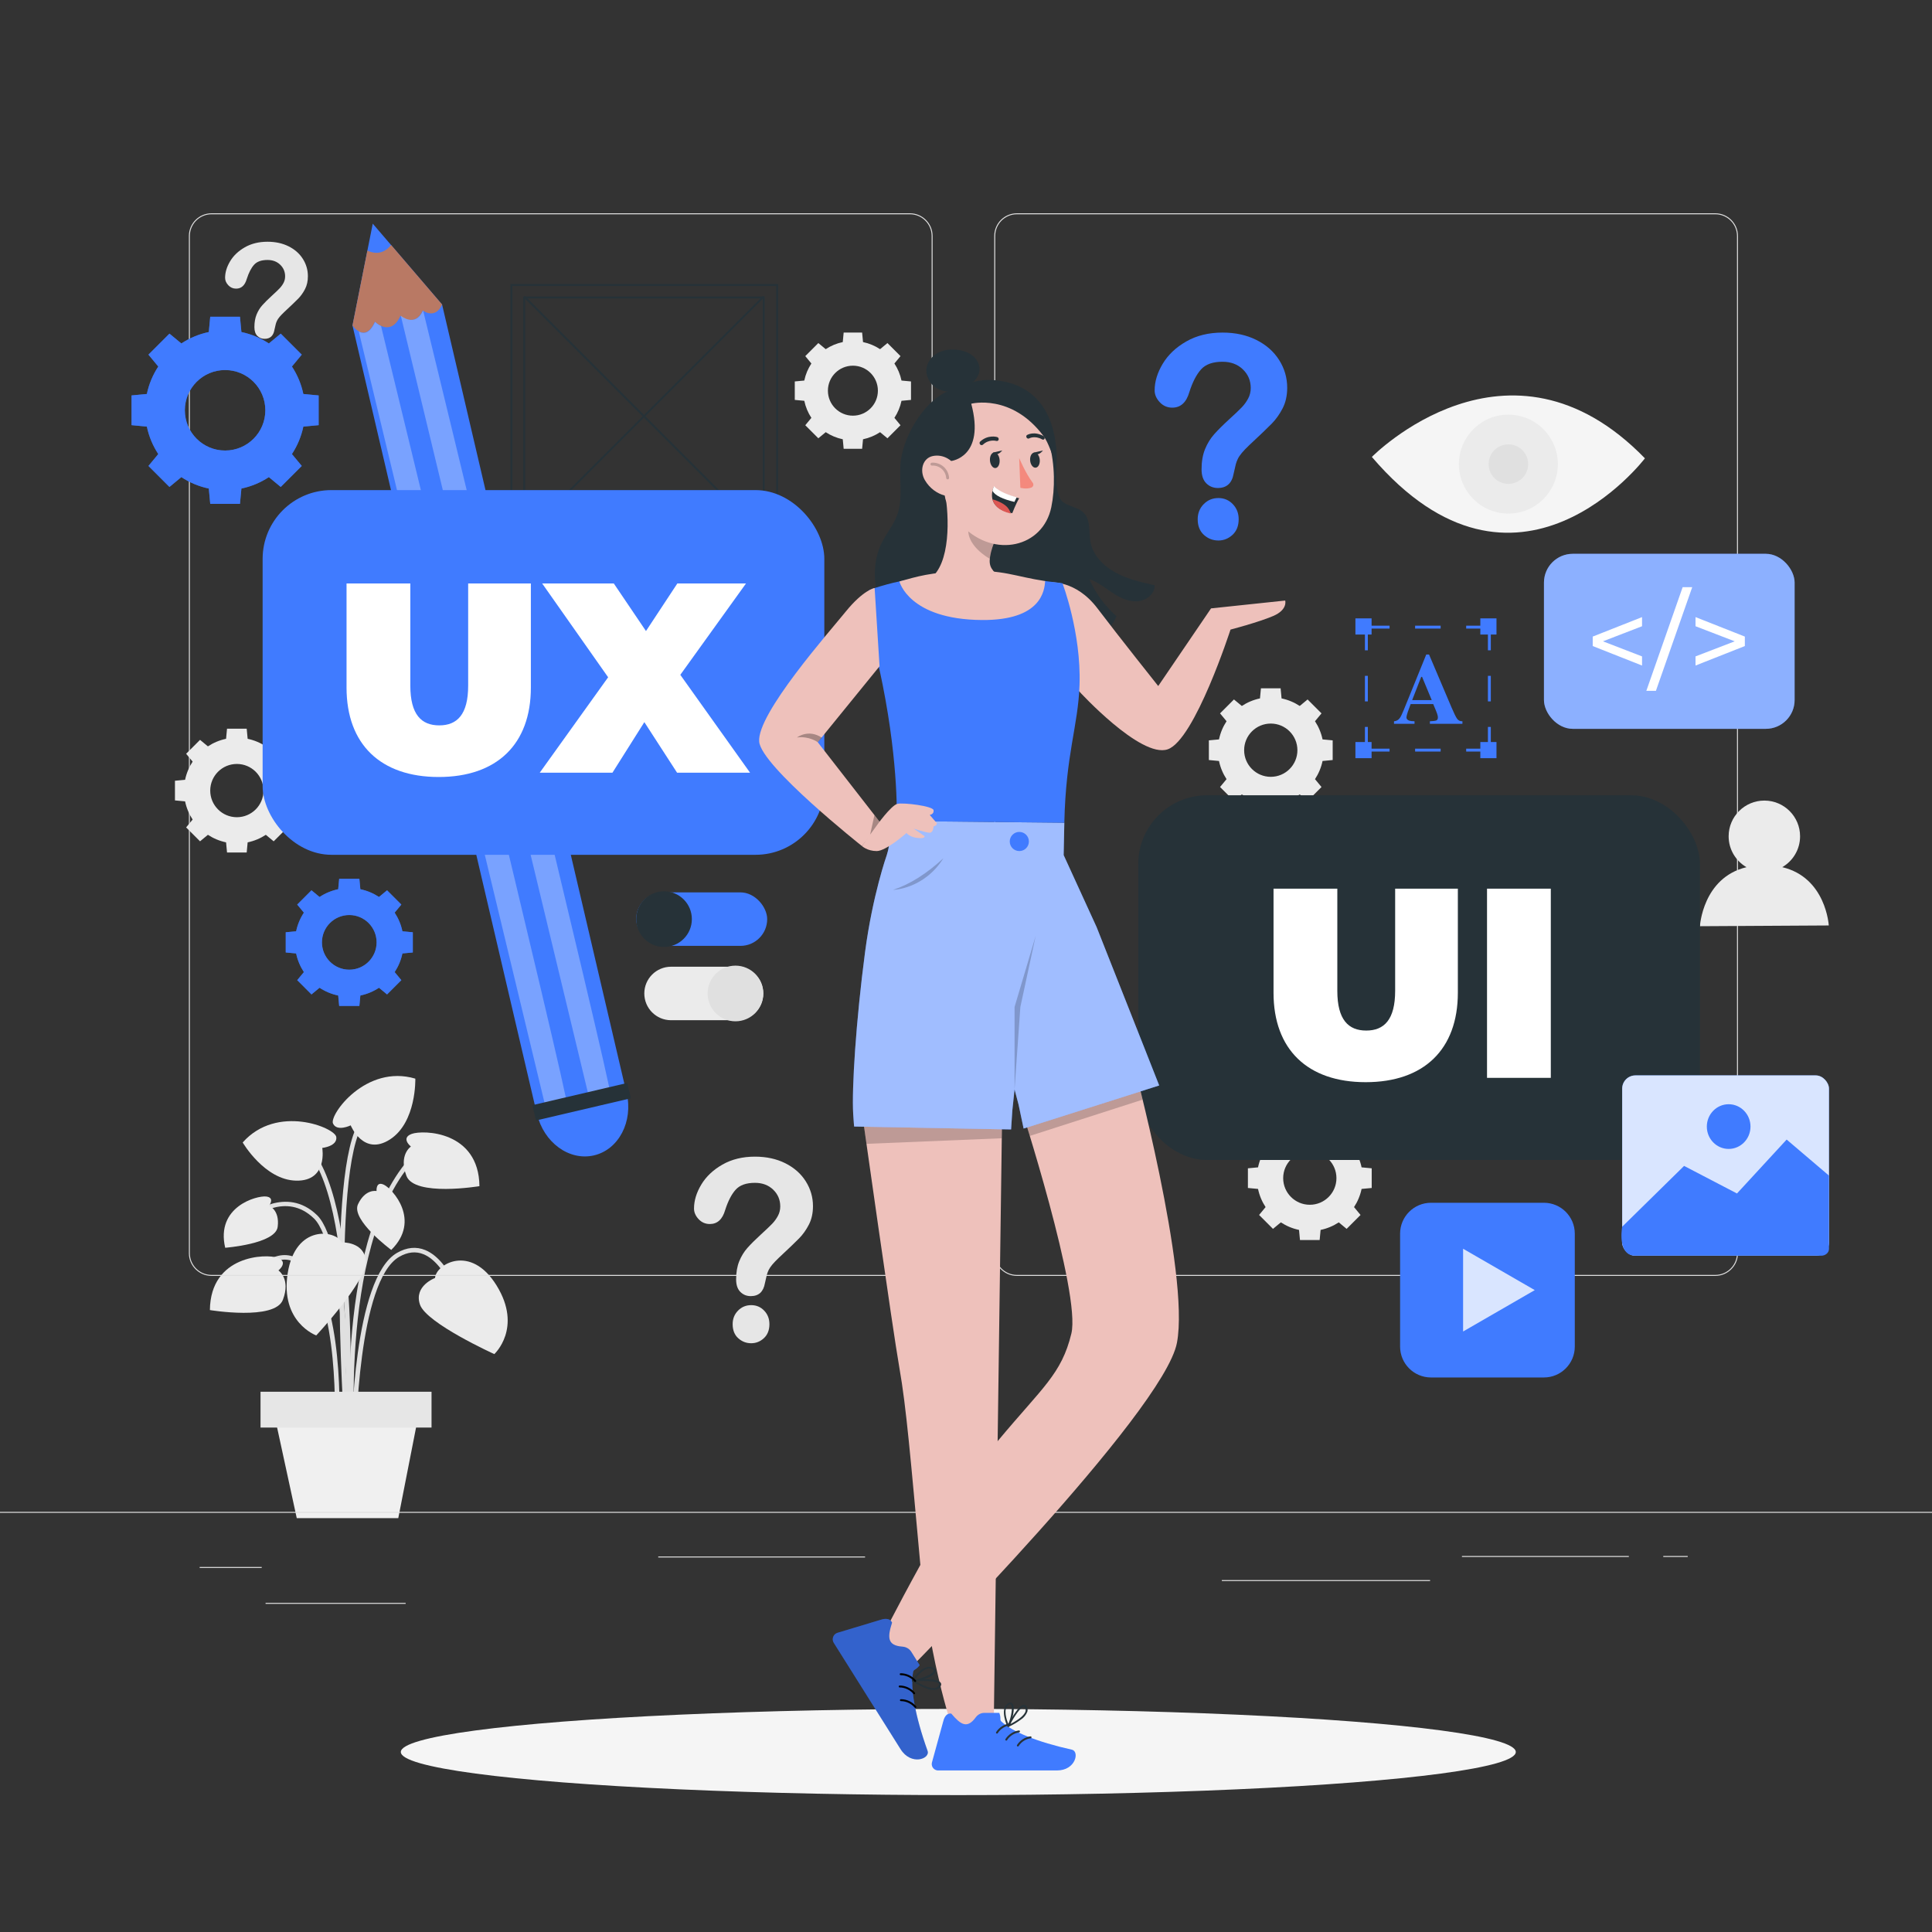 <svg xmlns="http://www.w3.org/2000/svg" viewBox="0 0 500 500"><rect x="0" y="0" width="500" height="500" fill="#333333" stroke="none"/><g id="freepik--background-complete--inject-555"><g><g><path d="M90.314,369.046c-.015-.463-1.572-46.428-9.049-53.698-7.272-7.069-15.618-.263-15.969,.03l-.75-.898c.094-.08,9.514-7.768,17.535,.03,7.812,7.597,9.341,52.589,9.402,54.501l-1.169,.037Z" style="fill:#e0e0e0;"></path><path d="M90.956,378.079c-.054-.549-5.11-55.182,14.842-78.079l.882,.768c-19.621,22.518-14.612,76.653-14.559,77.197l-1.165,.114Z" style="fill:#e0e0e0;"></path><path d="M90.219,372.3l-1.168-.078c.041-.619,3.905-62.109-10.73-75.57l.792-.862c15.045,13.839,11.274,73.956,11.106,76.509Z" style="fill:#e0e0e0;"></path><path d="M92.123,372.266l-1.17-.009c.014-1.694,.483-41.534,11.8-48.019,2.516-1.443,4.979-1.683,7.322-.714,6.843,2.831,10.234,15.009,10.375,15.525l-1.129,.309c-.033-.121-3.381-12.143-9.695-14.753-1.99-.822-4.106-.604-6.292,.648-10.739,6.154-11.208,46.605-11.211,47.013Z" style="fill:#e0e0e0;"></path><path d="M87.716,372.295l-1.168-.066c.018-.314,1.707-31.483-6.705-42.465-2.038-2.66-4.251-3.929-6.588-3.765-5.512,.385-10.134,8.451-10.179,8.532l-1.019-.576c.2-.354,4.976-8.693,11.115-9.123,2.747-.195,5.307,1.227,7.601,4.221,8.676,11.326,7.018,41.945,6.943,43.242Z" style="fill:#e0e0e0;"></path><path d="M89.561,376.534c-.229-3.024-5.499-74.193,3.773-86.734l.941,.695c-9.016,12.194-3.603,85.214-3.547,85.95l-1.167,.089Z" style="fill:#e0e0e0;"></path></g><path d="M112.597,330.737s-5.563,2.051-3.909,6.892c1.654,4.841,19.243,12.809,19.243,12.809,0,0,7.367-6.752,.601-17.733-6.765-10.981-15.786-5.433-15.936-1.968Z" style="fill:#ebebeb;"></path><path d="M88.415,321.521s5.923-.248,6.26,4.857c.337,5.105-12.832,19.228-12.832,19.228,0,0-9.398-3.397-7.379-16.137,2.019-12.739,12.479-11.089,13.952-7.949Z" style="fill:#ebebeb;"></path><path d="M83.4,297.084s3.949-.424,3.631-2.829c-.318-2.405-15.352-8.597-24.222,1.415,0,0,5.68,9.756,13.89,9.883,8.21,.128,6.701-8.469,6.701-8.469Z" style="fill:#ebebeb;"></path><path d="M90.759,291.242s-3.576,1.729-4.578-.481c-1.003-2.209,8.482-15.415,21.305-11.61,0,0,.34,11.284-6.561,15.734-6.9,4.451-10.166-3.643-10.166-3.643Z" style="fill:#ebebeb;"></path><path d="M72.061,328.791s2.726-2.201-.216-3.275c-2.941-1.074-17.374-.769-17.524,13.528,0,0,16.809,2.793,18.89-2.652,2.081-5.446-1.15-7.601-1.15-7.601Z" style="fill:#ebebeb;"></path><path d="M106.338,296.725s-2.725-2.201,.216-3.275c2.941-1.074,17.374-.769,17.524,13.527,0,0-16.809,2.794-18.89-2.652-2.08-5.446,1.15-7.6,1.15-7.6Z" style="fill:#ebebeb;"></path><path d="M97.452,308.242s-.24-2.675,1.92-1.627c2.16,1.048,9.684,9.166,1.884,16.868,0,0-10.498-7.776-8.606-11.825,1.893-4.049,4.802-3.417,4.802-3.417Z" style="fill:#ebebeb;"></path><path d="M69.625,312.054s1.629-2.135-.757-2.4c-2.386-.265-13.079,2.59-10.589,13.265,0,0,13.027-.979,13.586-5.414,.558-4.435-2.24-5.451-2.24-5.451Z" style="fill:#ebebeb;"></path><polygon points="103.075 392.887 76.798 392.887 69.808 360.648 109.401 360.648 103.075 392.887" style="fill:#f0f0f0;"></polygon><rect x="67.424" y="360.182" width="44.257" height="9.271" style="fill:#e6e6e6;"></rect></g><g><g><g><path d="M443.92,330.197h-180.746c-3.232,0-5.862-2.63-5.862-5.862V61.062c0-3.232,2.63-5.862,5.862-5.862h180.746c3.232,0,5.862,2.629,5.862,5.862V324.335c0,3.232-2.63,5.862-5.862,5.862ZM263.174,55.45c-3.095,0-5.612,2.518-5.612,5.612V324.335c0,3.095,2.518,5.612,5.612,5.612h180.746c3.095,0,5.612-2.518,5.612-5.612V61.062c0-3.094-2.518-5.612-5.612-5.612h-180.746Z" style="fill:#e0e0e0;"></path><path d="M235.493,330.197H54.746c-3.232,0-5.862-2.63-5.862-5.862V61.062c0-3.232,2.629-5.862,5.862-5.862H235.493c3.232,0,5.862,2.629,5.862,5.862V324.335c0,3.232-2.63,5.862-5.862,5.862ZM54.746,55.45c-3.094,0-5.612,2.518-5.612,5.612V324.335c0,3.095,2.518,5.612,5.612,5.612H235.493c3.095,0,5.612-2.518,5.612-5.612V61.062c0-3.094-2.518-5.612-5.612-5.612H54.746Z" style="fill:#e0e0e0;"></path></g><rect x="0" y="391.267" width="500" height=".25" style="fill:#e0e0e0;"></rect></g><rect x="51.672" y="405.531" width="16.06" height=".25" style="fill:#e0e0e0;"></rect><rect x="170.352" y="402.821" width="53.53" height=".25" style="fill:#e0e0e0;"></rect><rect x="68.732" y="414.821" width="36.25" height=".25" style="fill:#e0e0e0;"></rect><rect x="378.352" y="402.691" width="43.19" height=".25" style="fill:#e0e0e0;"></rect><rect x="430.452" y="402.691" width="6.33" height=".25" style="fill:#e0e0e0;"></rect><rect x="316.212" y="408.921" width="53.89" height=".25" style="fill:#e0e0e0;"></rect></g><path d="M74.699,201.81c-.354-1.707-1.03-3.293-1.955-4.703l1.684-2.034-3.6-3.6-2.034,1.684c-1.409-.924-2.996-1.601-4.703-1.955l-.247-2.622h-5.091l-.247,2.622c-1.706,.354-3.293,1.03-4.702,1.955l-2.034-1.684-3.6,3.6,1.684,2.034c-.925,1.409-1.601,2.996-1.955,4.703l-2.622,.247v5.091l2.622,.247c.354,1.707,1.03,3.293,1.955,4.702l-1.684,2.034,3.6,3.6,2.034-1.684c1.409,.925,2.996,1.601,4.702,1.955l.247,2.622h5.091l.247-2.621c1.706-.354,3.293-1.03,4.703-1.955l2.034,1.684,3.6-3.6-1.684-2.034c.925-1.41,1.601-2.996,1.955-4.703l2.621-.247v-5.091l-2.621-.247Zm-6.508,2.792c0,3.806-3.086,6.892-6.892,6.892s-6.892-3.086-6.892-6.892,3.086-6.892,6.892-6.892,6.892,3.086,6.892,6.892Z" style="fill:#ebebeb;"></path><path d="M342.275,191.357c-.354-1.707-1.03-3.293-1.955-4.703l1.684-2.034-3.6-3.6-2.034,1.684c-1.409-.924-2.996-1.601-4.702-1.955l-.247-2.622h-5.091l-.247,2.622c-1.706,.354-3.293,1.03-4.702,1.955l-2.034-1.684-3.6,3.6,1.684,2.034c-.925,1.409-1.601,2.996-1.955,4.703l-2.622,.247v5.091l2.622,.247c.354,1.706,1.03,3.293,1.955,4.702l-1.684,2.034,3.6,3.6,2.034-1.684c1.409,.925,2.996,1.601,4.702,1.955l.247,2.622h5.091l.247-2.621c1.706-.354,3.293-1.03,4.702-1.955l2.034,1.684,3.6-3.6-1.684-2.034c.925-1.41,1.601-2.996,1.955-4.703l2.621-.247v-5.091l-2.621-.247Zm-6.508,2.792c0,3.806-3.086,6.892-6.892,6.892s-6.892-3.086-6.892-6.892,3.086-6.892,6.892-6.892,6.892,3.086,6.892,6.892Z" style="fill:#ebebeb;"></path><path d="M352.377,302.109c-.354-1.707-1.03-3.293-1.955-4.703l1.684-2.034-3.6-3.6-2.034,1.684c-1.409-.924-2.996-1.601-4.702-1.955l-.247-2.622h-5.091l-.247,2.622c-1.706,.354-3.293,1.03-4.702,1.955l-2.034-1.684-3.6,3.6,1.684,2.034c-.925,1.409-1.601,2.996-1.955,4.703l-2.622,.247v5.091l2.622,.247c.354,1.706,1.03,3.293,1.955,4.702l-1.684,2.034,3.6,3.6,2.034-1.684c1.409,.925,2.996,1.601,4.702,1.955l.247,2.622h5.091l.247-2.621c1.706-.354,3.293-1.03,4.702-1.955l2.034,1.684,3.6-3.6-1.684-2.034c.925-1.409,1.601-2.996,1.955-4.702l2.622-.247v-5.091l-2.622-.247Zm-6.508,2.792c0,3.806-3.086,6.892-6.892,6.892s-6.892-3.086-6.892-6.892c0-3.807,3.086-6.892,6.892-6.892s6.892,3.086,6.892,6.892Z" style="fill:#ebebeb;"></path><path d="M233.306,98.486c-.332-1.602-.967-3.091-1.835-4.414l1.58-1.909-3.379-3.379-1.909,1.58c-1.323-.868-2.812-1.503-4.413-1.835l-.232-2.46h-4.778l-.232,2.46c-1.602,.332-3.091,.967-4.413,1.835l-1.909-1.58-3.379,3.379,1.58,1.909c-.868,1.323-1.503,2.812-1.835,4.413l-2.461,.232v4.778l2.461,.232c.332,1.602,.967,3.091,1.835,4.413l-1.58,1.909,3.379,3.379,1.909-1.581c1.323,.868,2.812,1.503,4.413,1.835l.232,2.46h4.778l.232-2.46c1.601-.332,3.091-.967,4.413-1.835l1.909,1.581,3.379-3.379-1.58-1.909c.868-1.323,1.503-2.812,1.835-4.413l2.46-.232v-4.778l-2.46-.232Zm-6.108,2.621c0,3.572-2.896,6.468-6.469,6.468-3.572,0-6.468-2.896-6.468-6.468,0-3.572,2.896-6.468,6.468-6.468,3.573,0,6.469,2.896,6.469,6.468Z" style="fill:#ebebeb;"></path><path d="M461.25,224.421c2.753-1.601,4.608-4.575,4.608-7.989,0-5.106-4.139-9.244-9.244-9.244s-9.244,4.139-9.244,9.244c0,3.417,1.859,6.394,4.616,7.994-11.344,2.727-12.043,15.276-12.043,15.276l33.342-.193s-.699-12.39-12.035-15.088Z" style="fill:#ebebeb;"></path><g><path d="M355.037,118.256s35.333-36.035,70.667,.359c0,0-33.113,43.578-70.667-.359Z" style="fill:#f5f5f5;"></path><circle cx="390.37" cy="120.112" r="12.803" style="fill:#ebebeb;"></circle><circle cx="390.37" cy="120.112" r="5.115" style="fill:#e0e0e0;"></circle></g><g><path d="M194.416,347.629c-1.286,0-2.408-.434-3.367-1.302-.959-.868-1.438-2.083-1.438-3.644,0-1.385,.464-2.55,1.391-3.495,.927-.945,2.065-1.418,3.414-1.418,1.328,0,2.445,.473,3.351,1.418,.906,.945,1.359,2.11,1.359,3.495,0,1.539-.474,2.748-1.423,3.627-.948,.879-2.044,1.319-3.288,1.319Z" style="fill:#e6e6e6;"></path><path d="M179.61,312.762c0-2.034,.626-4.095,1.878-6.182,1.252-2.087,3.079-3.816,5.48-5.186,2.401-1.37,5.203-2.055,8.405-2.055,2.976,0,5.603,.573,7.881,1.718,2.278,1.145,4.038,2.703,5.28,4.673,1.242,1.97,1.863,4.111,1.863,6.423,0,1.82-.354,3.415-1.062,4.785-.708,1.37-1.55,2.553-2.525,3.549-.975,.996-2.725,2.671-5.249,5.026-.698,.664-1.257,1.248-1.678,1.75-.421,.503-.734,.964-.939,1.381-.205,.417-.364,.835-.477,1.252-.113,.417-.282,1.151-.508,2.2-.39,2.227-1.611,3.34-3.664,3.34-1.067,0-1.965-.364-2.694-1.092-.729-.728-1.093-1.809-1.093-3.244,0-1.798,.267-3.356,.8-4.673,.534-1.317,1.242-2.473,2.124-3.468,.883-.996,2.073-2.178,3.571-3.549,1.314-1.199,2.263-2.103,2.848-2.714,.585-.61,1.077-1.29,1.478-2.039,.4-.749,.6-1.562,.6-2.441,0-1.713-.611-3.158-1.832-4.335-1.221-1.177-2.796-1.766-4.726-1.766-2.258,0-3.92,.594-4.987,1.782-1.067,1.188-1.97,2.938-2.709,5.251-.698,2.42-2.022,3.629-3.971,3.629-1.149,0-2.119-.422-2.909-1.268-.79-.846-1.185-1.761-1.185-2.746Z" style="fill:#e6e6e6;"></path></g><path d="M190.618,264.033h-16.949c-3.823,0-6.923-3.099-6.923-6.923h0c0-3.823,3.099-6.923,6.923-6.923h16.949c3.823,0,6.923,3.099,6.923,6.923h0c0,3.823-3.099,6.923-6.923,6.923Z" style="fill:#ebebeb;"></path><circle cx="190.337" cy="257.11" r="7.204" style="fill:#e0e0e0;"></circle><g><path d="M68.56,96.176c-.895,0-1.676-.302-2.343-.907-.667-.605-1.001-1.45-1.001-2.536,0-.964,.323-1.775,.968-2.433,.645-.658,1.438-.987,2.376-.987,.924,0,1.702,.329,2.332,.987,.631,.658,.946,1.469,.946,2.433,0,1.071-.33,1.913-.99,2.525-.66,.612-1.423,.918-2.288,.918Z" style="fill:#e6e6e6;"></path><path d="M58.255,71.907c0-1.416,.436-2.85,1.307-4.303,.871-1.453,2.143-2.656,3.814-3.61,1.671-.954,3.622-1.431,5.85-1.431,2.071,0,3.9,.399,5.486,1.196,1.586,.797,2.811,1.881,3.675,3.252,.864,1.371,1.296,2.861,1.296,4.471,0,1.267-.246,2.377-.739,3.331-.493,.954-1.079,1.777-1.757,2.47-.679,.693-1.897,1.859-3.654,3.498-.486,.462-.875,.868-1.168,1.218-.293,.35-.511,.671-.654,.961-.143,.291-.254,.581-.332,.872-.079,.291-.197,.801-.354,1.531-.272,1.55-1.121,2.325-2.55,2.325-.743,0-1.368-.253-1.875-.76-.507-.506-.761-1.259-.761-2.258,0-1.252,.186-2.336,.557-3.252,.371-.916,.864-1.721,1.479-2.414s1.443-1.516,2.486-2.47c.914-.835,1.575-1.464,1.982-1.889,.407-.425,.75-.897,1.029-1.419,.279-.522,.418-1.088,.418-1.699,0-1.192-.425-2.198-1.275-3.018-.85-.819-1.946-1.229-3.289-1.229-1.571,0-2.729,.413-3.471,1.241s-1.371,2.045-1.886,3.655c-.486,1.684-1.407,2.526-2.764,2.526-.8,0-1.475-.294-2.025-.883-.55-.589-.825-1.226-.825-1.911Z" style="fill:#e6e6e6;"></path></g></g><g id="freepik--Shadow--inject-555"><ellipse cx="248.009" cy="453.417" rx="144.277" ry="11.155" style="fill:#f5f5f5;"></ellipse></g><g id="freepik--UI--inject-555"><g><rect x="294.575" y="205.818" width="145.368" height="94.385" rx="17.807" ry="17.807" style="fill:#263238;"></rect><g><path d="M329.589,256.915v-26.929h16.508v26.439c0,7.484,2.867,10.282,7.483,10.282,4.617,0,7.484-2.798,7.484-10.282v-26.439h16.228v26.929c0,14.69-8.813,23.152-23.852,23.152-15.038,0-23.852-8.463-23.852-23.152Z" style="fill:#fff;"></path><path d="M384.841,229.986h16.507v48.962h-16.507v-48.962Z" style="fill:#fff;"></path></g></g></g><g id="freepik--Video--inject-555"><g><path d="M370.337,311.276h29.225c4.412,0,7.994,3.582,7.994,7.994v29.225c0,4.412-3.582,7.994-7.994,7.994h-29.225c-4.412,0-7.994-3.582-7.994-7.994v-29.225c0-4.412,3.582-7.994,7.994-7.994Z" style="fill:#407BFF;"></path><polygon points="397.198 333.882 387.923 339.237 378.648 344.591 378.648 333.882 378.648 323.172 387.923 328.527 397.198 333.882" style="fill:#fff; opacity:.8;"></polygon></g></g><g id="freepik--Image--inject-555"><g><rect x="419.82" y="278.313" width="53.518" height="46.669" rx="3.422" ry="3.422" style="fill:#407BFF;"></rect><rect x="419.82" y="278.313" width="53.518" height="46.669" rx="3.422" ry="3.422" style="fill:#fff; opacity:.8;"></rect><path d="M419.82,317.473l16.02-15.736,13.688,7.133,12.855-13.951,10.955,9.327v18.973c0,.973-.904,1.761-2.02,1.761h-48.076c-4.43,0-3.628-6.321-3.422-7.508Z" style="fill:#407BFF;"></path><path d="M453.026,291.557c0,3.194-2.53,5.784-5.65,5.784s-5.65-2.589-5.65-5.784c0-3.194,2.53-5.784,5.65-5.784s5.65,2.589,5.65,5.784Z" style="fill:#407BFF;"></path></g></g><g id="freepik--Icon--inject-555"><g><rect x="399.576" y="143.325" width="64.87" height="45.296" rx="7.454" ry="7.454" style="fill:#407BFF;"></rect><rect x="399.576" y="143.325" width="64.87" height="45.296" rx="7.454" ry="7.454" style="fill:#fff; opacity:.4;"></rect><g><path d="M424.958,162.07l-10.114,3.903,10.114,3.903v2.364l-12.763-5.042v-2.45l12.763-5.042v2.365Z" style="fill:#fff;"></path><path d="M435.469,151.957h2.478l-9.401,26.835h-2.478l9.401-26.835Z" style="fill:#fff;"></path><path d="M451.564,164.748v2.45l-12.763,5.042v-2.364l10.142-3.903-10.142-3.903v-2.365l12.763,5.042Z" style="fill:#fff;"></path></g></g></g><g id="freepik--Text--inject-555"><g><g><polyline points="385.446 188.127 385.446 194.127 379.446 194.127" style="fill:none; stroke:#407BFF; stroke-miterlimit:10; stroke-width:.75px;"></polyline><line x1="372.837" y1="194.127" x2="362.923" y2="194.127" style="fill:none; stroke:#407BFF; stroke-dasharray:0 0 6.609 6.609; stroke-miterlimit:10; stroke-width:.75px;"></line><polyline points="359.619 194.127 353.619 194.127 353.619 188.127" style="fill:none; stroke:#407BFF; stroke-miterlimit:10; stroke-width:.75px;"></polyline><line x1="353.619" y1="181.518" x2="353.619" y2="171.605" style="fill:none; stroke:#407BFF; stroke-dasharray:0 0 6.609 6.609; stroke-miterlimit:10; stroke-width:.75px;"></line><polyline points="353.619 168.3 353.619 162.3 359.619 162.3" style="fill:none; stroke:#407BFF; stroke-miterlimit:10; stroke-width:.75px;"></polyline><line x1="366.228" y1="162.3" x2="376.141" y2="162.3" style="fill:none; stroke:#407BFF; stroke-dasharray:0 0 6.609 6.609; stroke-miterlimit:10; stroke-width:.75px;"></line><polyline points="379.446 162.3 385.446 162.3 385.446 168.3" style="fill:none; stroke:#407BFF; stroke-miterlimit:10; stroke-width:.75px;"></polyline><line x1="385.446" y1="174.91" x2="385.446" y2="184.823" style="fill:none; stroke:#407BFF; stroke-dasharray:0 0 6.609 6.609; stroke-miterlimit:10; stroke-width:.75px;"></line></g><path d="M360.767,186.664c.627-.042,1.131-.326,1.512-.851,.246-.33,.597-1.058,1.055-2.185l5.779-14.24h.724l5.806,13.668c.651,1.533,1.139,2.522,1.461,2.966,.321,.445,.778,.659,1.371,.642v.661h-8.421v-.661c.847-.034,1.403-.105,1.67-.216,.267-.11,.4-.39,.4-.838,0-.203-.068-.512-.203-.927-.085-.246-.2-.542-.344-.889l-.662-1.575h-5.84c-.382,1.033-.628,1.706-.738,2.019-.229,.669-.343,1.156-.343,1.461,0,.373,.25,.644,.75,.813,.296,.093,.74,.144,1.333,.152v.661h-5.31v-.661Zm9.766-5.475l-2.502-6.021h-.219l-2.348,6.021h5.068Z" style="fill:#407BFF;"></path><rect x="350.783" y="160.036" width="4.181" height="4.181" style="fill:#407BFF;"></rect><rect x="383.108" y="160.036" width="4.181" height="4.181" style="fill:#407BFF;"></rect><rect x="350.783" y="192.037" width="4.181" height="4.181" style="fill:#407BFF;"></rect><rect x="383.108" y="192.037" width="4.181" height="4.181" style="fill:#407BFF;"></rect></g></g><g id="freepik--Gears--inject-555"><g><path d="M78.505,101.961c-.535-2.579-1.557-4.977-2.954-7.106l2.545-3.073-5.44-5.44-3.074,2.544c-2.13-1.397-4.527-2.419-7.106-2.954l-.373-3.962h-7.694l-.373,3.962c-2.579,.535-4.977,1.557-7.106,2.954l-3.074-2.544-5.44,5.44,2.544,3.074c-1.398,2.129-2.419,4.527-2.954,7.106l-3.962,.374v7.693l3.962,.374c.535,2.579,1.557,4.976,2.954,7.106l-2.544,3.074,5.44,5.44,3.074-2.545c2.129,1.398,4.527,2.42,7.106,2.955l.373,3.962h7.694l.373-3.961c2.579-.535,4.977-1.557,7.106-2.955l3.074,2.545,5.44-5.44-2.545-3.073c1.398-2.13,2.42-4.527,2.954-7.106l3.961-.374v-7.693l-3.961-.374Zm-9.835,4.22c0,5.752-4.663,10.415-10.415,10.415s-10.415-4.663-10.415-10.415,4.663-10.415,10.415-10.415,10.415,4.663,10.415,10.415Z" style="fill:#407BFF;"></path><path d="M78.505,101.961c-.535-2.579-1.557-4.977-2.954-7.106l2.545-3.073-5.44-5.44-3.074,2.544c-2.13-1.397-4.527-2.419-7.106-2.954l-.373-3.962h-7.694l-.373,3.962c-2.579,.535-4.977,1.557-7.106,2.954l-3.074-2.544-5.44,5.44,2.544,3.074c-1.398,2.129-2.419,4.527-2.954,7.106l-3.962,.374v7.693l3.962,.374c.535,2.579,1.557,4.976,2.954,7.106l-2.544,3.074,5.44,5.44,3.074-2.545c2.129,1.398,4.527,2.42,7.106,2.955l.373,3.962h7.694l.373-3.961c2.579-.535,4.977-1.557,7.106-2.955l3.074,2.545,5.44-5.44-2.545-3.073c1.398-2.13,2.42-4.527,2.954-7.106l3.961-.374v-7.693l-3.961-.374Zm-9.835,4.22c0,5.752-4.663,10.415-10.415,10.415s-10.415-4.663-10.415-10.415,4.663-10.415,10.415-10.415,10.415,4.663,10.415,10.415Z" style="fill:#407BFF; opacity:.6;"></path></g><g><path d="M104.145,241.016c-.363-1.752-1.057-3.38-2.006-4.826l1.728-2.087-3.695-3.695-2.088,1.728c-1.446-.949-3.075-1.643-4.826-2.006l-.253-2.691h-5.225l-.254,2.691c-1.751,.363-3.38,1.057-4.826,2.006l-2.087-1.728-3.695,3.695,1.728,2.088c-.949,1.446-1.643,3.075-2.007,4.826l-2.691,.254v5.225l2.691,.254c.363,1.751,1.057,3.38,2.007,4.826l-1.728,2.087,3.695,3.695,2.087-1.728c1.446,.95,3.075,1.643,4.826,2.007l.254,2.691h5.225l.253-2.69c1.751-.363,3.38-1.057,4.826-2.007l2.088,1.728,3.695-3.695-1.728-2.087c.949-1.447,1.643-3.075,2.006-4.826l2.69-.254v-5.225l-2.69-.254Zm-6.679,2.866c0,3.906-3.167,7.073-7.074,7.073s-7.074-3.167-7.074-7.073c0-3.907,3.167-7.074,7.074-7.074s7.074,3.167,7.074,7.074Z" style="fill:#407BFF;"></path><path d="M104.145,241.016c-.363-1.752-1.057-3.38-2.006-4.826l1.728-2.087-3.695-3.695-2.088,1.728c-1.446-.949-3.075-1.643-4.826-2.006l-.253-2.691h-5.225l-.254,2.691c-1.751,.363-3.38,1.057-4.826,2.006l-2.087-1.728-3.695,3.695,1.728,2.088c-.949,1.446-1.643,3.075-2.007,4.826l-2.691,.254v5.225l2.691,.254c.363,1.751,1.057,3.38,2.007,4.826l-1.728,2.087,3.695,3.695,2.087-1.728c1.446,.95,3.075,1.643,4.826,2.007l.254,2.691h5.225l.253-2.69c1.751-.363,3.38-1.057,4.826-2.007l2.088,1.728,3.695-3.695-1.728-2.087c.949-1.447,1.643-3.075,2.006-4.826l2.69-.254v-5.225l-2.69-.254Zm-6.679,2.866c0,3.906-3.167,7.073-7.074,7.073s-7.074-3.167-7.074-7.073c0-3.907,3.167-7.074,7.074-7.074s7.074,3.167,7.074,7.074Z" style="fill:#407BFF; opacity:.6;"></path></g></g><g id="freepik--Pencil--inject-555"><g><g><path d="M138.966,288.247c-1.741-7.444,2.042-14.694,8.451-16.193,6.408-1.499,13.015,3.321,14.756,10.765,1.741,7.444-2.042,14.694-8.451,16.193-6.408,1.499-13.015-3.321-14.756-10.765Z" style="fill:#407BFF;"></path></g><polygon points="91.224 84.239 96.468 57.88 114.413 78.815 161.908 281.878 138.718 287.302 91.224 84.239" style="fill:#407BFF;"></polygon><path d="M101.214,63.401c-1.678,2.062-3.718,2.556-6.136,1.452l-3.854,19.385s3.222,4.755,5.811-.989c0,0,4.056,4.126,6.613-1.547,0,0,3.733,3.168,5.768-1.349,0,0,3.192,2.47,4.998-1.539l-13.2-15.414Z" style="fill:#b97964;"></path><path d="M103.733,81.71l48.798,202.654,5.399-1.263c.8-.452-48.428-202.74-48.428-202.74-2.035,4.517-5.768,1.349-5.768,1.349Z" style="fill:#fff; opacity:.3;"></path><path d="M97.069,83.315c-1.427,3.168-3.046,3.141-4.212,2.482l48.457,201.237,5.399-1.263c.762-.431-43.83-183.836-48.1-201.391-.915-.429-1.543-1.065-1.543-1.065Z" style="fill:#fff; opacity:.3;"></path><rect x="137.915" y="283.088" width="25.225" height="4.071" transform="translate(362.033 528.473) rotate(166.836)" style="fill:#263238;"></rect></g></g><g id="freepik--Frame--inject-555"><g><rect x="132.362" y="73.752" width="68.768" height="68.768" style="fill:none; stroke:#263238; stroke-miterlimit:10; stroke-width:.5px;"></rect><rect x="135.667" y="77.001" width="61.977" height="61.977" style="fill:none; stroke:#263238; stroke-miterlimit:10; stroke-width:.5px;"></rect><line x1="135.667" y1="138.72" x2="197.644" y2="76.743" style="fill:none; stroke:#263238; stroke-miterlimit:10; stroke-width:.5px;"></line><line x1="197.644" y1="138.72" x2="135.667" y2="76.743" style="fill:none; stroke:#263238; stroke-miterlimit:10; stroke-width:.5px;"></line></g></g><g id="freepik--UX--inject-555"><g><rect x="67.968" y="126.837" width="145.368" height="94.385" rx="17.807" ry="17.807" style="fill:#407BFF;"></rect><g><path d="M89.685,177.934v-26.929h16.507v26.44c0,7.484,2.868,10.282,7.484,10.282,4.617,0,7.484-2.798,7.484-10.282v-26.44h16.227v26.929c0,14.689-8.813,23.152-23.852,23.152s-23.852-8.463-23.852-23.152Z" style="fill:#fff;"></path><path d="M175.223,199.967l-8.463-13.08-8.254,13.08h-18.816l17.696-24.691-17.067-24.271h18.536l8.324,12.31,8.114-12.31h17.767l-16.997,23.642,18.046,25.32h-18.885Z" style="fill:#fff;"></path></g></g></g><g id="freepik--Button--inject-555"><rect x="164.646" y="230.947" width="33.902" height="13.846" rx="6.923" ry="6.923" style="fill:#407BFF;"></rect><path d="M179.053,237.869c0,3.978-3.225,7.204-7.204,7.204s-7.204-3.225-7.204-7.204,3.225-7.204,7.204-7.204,7.204,3.225,7.204,7.204Z" style="fill:#263238;"></path></g><g id="freepik--Character--inject-555"><g><g><path d="M288.626,148.141c-3.114-1.712-5.78-4.48-6.41-7.845-.496-2.652,.145-5.809-1.874-7.7-1.4-1.312-3.619-1.48-5.174-2.623-2.768-2.034-1.441-10.092-1.738-13.404-.408-4.563-3.682-4.844-7.35-7.816l-18.034-8.229c-7.635,.828-14.545,11.997-15.017,19.791-.264,4.346,.68,8.862-.836,12.97-.969,2.627-2.87,4.848-4.087,7.379-1.978,4.113-2.051,8.87-1.096,13.3,.954,4.43,2.873,8.612,4.779,12.756,.725,1.576,1.526,3.24,3.04,4.184,1.19,.742,2.658,.931,4.074,1.07,12.864,1.263,26.009-.109,38.278-3.994,4.839-1.533,10.04-3.927,11.742-8.495-3.006-2.694-5.41-5.992-7.006-9.614,2.191,.761,4.01,2.232,5.925,3.498,1.915,1.266,4.115,2.38,6.445,2.253s4.681-1.948,4.509-4.158c-3.499-.794-7.055-1.61-10.17-3.322Z" style="fill:#263238;"></path><path d="M251.791,92.111c-1.116-.934-2.563-1.398-4.008-1.574-1.699-.207-3.482-.029-5,.761-1.518,.79-2.735,2.247-2.995,3.939-.277,1.806,.588,3.695,2.031,4.815,1.443,1.12,3.387,1.501,5.189,1.2l2.275-.671c.955-.515,1.903-1.07,2.683-1.825,.78-.754,1.387-1.733,1.512-2.81,.168-1.446-.57-2.901-1.687-3.835Z" style="fill:#263238;"></path><g><path d="M244.528,127.331l10.261,10.356,2.879,1.728c-.644,1.527-1.195,3.099-1.431,4.622-.45,2.686,.518,3.619,2.929,5.702,1.024,.885-.841,25.847-1.552,28.582l-16.971-28.531c5.405-3.753,5.058-16.11,3.885-22.459Z" style="fill:#eec1bb;"></path><path d="M256.153,144.627c-2.822-1.675-5.919-4.581-5.547-7.901,.165-1.398,.467-2.723,.801-3.572l5.732,7.589c-.47,1.223-.642,2.032-.986,3.884Z" style="opacity:.2;"></path><path d="M242.54,115.656c.966,10.543,1.152,15.014,6.593,20.542,8.183,8.316,20.774,5.518,22.941-4.932,1.951-9.406,.044-25.067-10.306-29.498-10.197-4.365-20.193,3.345-19.227,13.887Z" style="fill:#eec1bb;"></path><path d="M256.196,119.088c.052,1.116,.656,2.031,1.349,2.046,.693,.014,1.213-.878,1.161-1.994-.052-1.116-.656-2.032-1.349-2.046-.693-.015-1.213,.878-1.161,1.994Z" style="fill:#263238;"></path><path d="M266.593,119.056c.052,1.081,.655,1.969,1.347,1.983,.691,.014,1.209-.85,1.157-1.931-.053-1.081-.655-1.969-1.347-1.983-.691-.015-1.209,.85-1.157,1.931Z" style="fill:#263238;"></path><path d="M253.996,115.202c.134,.015,.271-.024,.375-.12,1.624-1.504,3.453-.976,3.474-.97,.271,.079,.545-.074,.607-.351,.061-.276-.111-.567-.385-.65-.096-.028-2.391-.694-4.406,1.174-.201,.186-.205,.516-.009,.736,.095,.106,.218,.167,.344,.181Z" style="fill:#263238;"></path><path d="M270.09,113.766c.106-.036,.195-.115,.241-.23,.096-.239-.021-.542-.262-.677-2.41-1.355-4.196-.325-4.271-.28-.212,.126-.263,.425-.114,.669,.148,.243,.441,.338,.653,.214,.069-.042,1.468-.817,3.384,.261,.124,.07,.257,.081,.369,.043Z" style="fill:#263238;"></path><path d="M263.765,118.542s1.649,3.946,3.51,6.407c.325,.43,.124,1.058-.382,1.244-1.302,.479-2.826,.045-2.826,.045l-.303-7.696Z" style="fill:#f4897d;"></path><path d="M256.96,117.14l2.42-.572s-1.323,1.804-2.42,.572Z" style="fill:#263238;"></path><path d="M267.5,117.15l2.42-.572s-1.323,1.804-2.42,.572Z" style="fill:#263238;"></path><path d="M246.199,119.298s8.841-1.006,5.158-14.816c0,0,10.41-2.714,18.712,8.376,1.322,1.766,2.111,4.713,3.295,7.254,0,0,1.987-20.06-15.813-21.704-17.772-1.642-21.266,23.344-12.595,31.752,0,0-2.124-5.739,1.243-10.862Z" style="fill:#263238;"></path><g><path d="M263.765,128.945c-.804,1.323-1.794,3.872-1.794,3.872-.222-.045-.445-.09-.664-.147-2.998-.692-4.128-2.113-4.472-3.478-.185-.748-.127-1.486-.01-2.071,.129-.679,.361-1.139,.361-1.139,1.34,1.421,4.078,2.305,5.561,2.709,.619,.176,1.018,.254,1.018,.254Z" style="fill:#263238;"></path><path d="M263.115,128.698l-.588,1.194c-2.986-.698-4.982-1.634-5.679-2.856,.136-.718,.382-1.205,.382-1.205,1.417,1.504,4.315,2.439,5.885,2.867Z" style="fill:#fff;"></path><path d="M261.591,132.908c-3.172-.732-4.369-2.236-4.732-3.68,1.07,.296,2.324,.785,3.339,1.588,.778,.611,1.179,1.369,1.393,2.092Z" style="fill:#dc5753;"></path></g><g><path d="M239.35,124.248c1.245,2.162,3.269,3.52,5.124,3.985,2.791,.7,4.232-3.787,3.279-6.583-.858-2.517-3.6-4.183-6.316-3.634-2.676,.54-3.512,3.759-2.088,6.232Z" style="fill:#eec1bb;"></path><path d="M245.248,123.686c-.067-.999-.543-1.964-1.295-2.624-.752-.66-1.771-1.007-2.77-.944" style="fill:none; opacity:.2; stroke:#000; stroke-linecap:round; stroke-linejoin:round; stroke-width:.75px;"></path></g></g></g><path d="M271.732,150.727s6.644-.729,12.292,6.722,15.723,20.096,15.723,20.096l13.672-20.096,19.189-2.028s.72,2.368-3.118,4.005c-3.838,1.636-11.034,3.511-11.034,3.511,0,0-9.252,28.588-16.26,30.987-7.007,2.399-22.98-15.082-22.98-15.082l-7.486-28.114Z" style="fill:#eec1bb;"></path><g><path d="M292.998,273.854s14.997,55.706,11.597,73.651-69.146,84.357-69.146,84.357l-8.668-5.304s20.219-40.159,31.605-53.822c11.386-13.663,16.354-17.126,18.88-27.601,2.525-10.475-13.327-59.429-13.327-59.429l29.06-11.852Z" style="fill:#eec1bb;"></path><path d="M223.067,287.713s7.927,56.305,9.704,66.351,2.911,23.605,5.397,50.697c2.485,27.093,9.027,44.645,9.027,44.645l9.942,.331,2.33-170.175-36.399,8.15Z" style="fill:#eec1bb;"></path><g><path d="M238.013,430.949l-2.179-3.469c-.493-.785-1.346-1.262-2.271-1.327-3.988-.284-3.9-2.436-2.699-6.225-.708-1.484-2.529-.86-3.026-.704l-11.061,3.332c-.929,.27-1.464,1.241-1.194,2.17,.048,.165,.12,.323,.214,.467,2.646,4.212,3.898,6.205,7.191,11.448l10.072,16.033c2.746,4.371,7.72,2.509,6.996,.453-3.297-9.22-4.516-16.449-3.733-20.431,.121-.723,.729-.44,1.689-1.747Z" style="fill:#407BFF;"></path><path d="M238.013,430.949l-2.179-3.469c-.493-.785-1.346-1.262-2.271-1.327-3.988-.284-3.9-2.436-2.699-6.225-.708-1.484-2.529-.86-3.026-.704l-11.061,3.332c-.929,.27-1.464,1.241-1.194,2.17,.048,.165,.12,.323,.214,.467,2.646,4.212,3.898,6.205,7.191,11.448l10.072,16.033c2.746,4.371,7.72,2.509,6.996,.453-3.297-9.22-4.516-16.449-3.733-20.431,.121-.723,.729-.44,1.689-1.747Z" style="opacity:.2;"></path><path d="M242.386,437.276c.511-.143,.924-.52,1.113-1.017,.132-.255,.106-.563-.066-.793-.893-1.295-6.525-.806-7.162-.74-.068-0-.132,.03-.176,.082-.08,.096-.067,.24,.029,.32,1.08,.712,2.231,1.31,3.434,1.783,.879,.42,1.871,.548,2.828,.365Zm.612-1.556c.076,.097,.084,.23,.02,.335-.152,.352-.448,.623-.813,.742-1.391,.417-3.9-.9-5.222-1.683,2.318-.149,5.519-.102,6.015,.606Z" style="fill:#263238;"></path><path d="M236.269,435.237c1.665-.074,5.559-1.341,5.855-2.656,.071-.273-.002-.656-.623-.983-2.527-1.266-5.389,3.055-5.462,3.256-.056,.071-.064,.169-.02,.249,.044,.033,.096,.052,.151,.055l.099,.079Zm5.002-3.282c.471,.229,.407,.405,.384,.468-.142,.817-3.061,1.984-4.934,2.239,.731-.986,2.708-3.395,4.378-2.784l.171,.077Z" style="fill:#263238;"></path><path d="M236.849,435.039c-.914-1.092-2.324-1.752-3.748-1.754" style="fill:none; stroke:#000; stroke-linecap:round; stroke-linejoin:round; stroke-width:.5px;"></path><path d="M236.581,438.214c-.914-1.092-2.324-1.752-3.748-1.754" style="fill:none; stroke:#000; stroke-linecap:round; stroke-linejoin:round; stroke-width:.5px;"></path><path d="M236.902,441.753c-.914-1.092-2.324-1.752-3.748-1.754" style="fill:none; stroke:#000; stroke-linecap:round; stroke-linejoin:round; stroke-width:.5px;"></path></g><path d="M224.242,296.024l35.018-1.442,.032-2.325-35.677-.663s.509,3.597,.627,4.43Z" style="opacity:.2;"></path><polygon points="266.514 293.974 295.716 284.589 295.192 282.448 265.842 291.773 266.514 293.974" style="opacity:.2;"></polygon><g><path d="M258.612,443.29h-3.876c-.877,0-1.688,.444-2.206,1.151-2.235,3.052-3.915,1.899-6.346-.971-1.546-.18-1.962,1.593-2.088,2.07l-2.897,10.54c-.252,.88,.258,1.798,1.138,2.049,.157,.045,.319,.066,.482,.064h30.708c4.884,0,5.896-4.922,3.884-5.377-9.047-1.999-15.453-4.661-18.249-7.293-.518-.461,.014-.805-.55-2.233Z" style="fill:#407BFF;"></path><path d="M265.882,442.971c.143-.482,.048-1.002-.255-1.403-.138-.234-.398-.369-.668-.346-1.487,.064-3.931,4.822-4.198,5.366-.034,.054-.043,.121-.023,.182,.037,.113,.158,.175,.271,.138,1.114-.507,2.172-1.128,3.157-1.854,.779-.493,1.381-1.223,1.716-2.082Zm-.939-1.274c.116-.012,.226,.049,.278,.153,.206,.299,.274,.672,.186,1.025-.366,1.324-2.684,2.672-3.977,3.337,1.048-1.932,2.696-4.474,3.513-4.515Z" style="fill:#263238;"></path><path d="M261.17,446.846c.778-1.371,1.724-5.129,.819-6.029-.183-.195-.527-.328-1.101,.005-2.286,1.387-.265,5.856-.141,6.016,.029,.081,.104,.136,.189,.141,.048-.019,.09-.051,.12-.093l.113-.04Zm-.112-5.66c.421-.262,.53-.122,.568-.072,.583,.525,.049,3.451-.689,5.08-.422-1.082-1.357-3.879-.027-4.909l.148-.099Z" style="fill:#263238;"></path><path d="M261.303,446.281c-1.335,.182-2.573,.98-3.292,2.12" style="fill:none; stroke:#263238; stroke-linecap:round; stroke-linejoin:round; stroke-width:.5px;"></path><path d="M263.712,448.094c-1.335,.182-2.573,.98-3.291,2.12" style="fill:none; stroke:#263238; stroke-linecap:round; stroke-linejoin:round; stroke-width:.5px;"></path><path d="M266.709,449.619c-1.335,.182-2.574,.98-3.292,2.12" style="fill:none; stroke:#263238; stroke-linecap:round; stroke-linejoin:round; stroke-width:.5px;"></path></g></g><g><g><path d="M296.613,272.33l-12.807-32.389-8.533-18.644,.172-8.379-43.38-.437c-.353,.828-.706,1.657-1.046,2.499-1.207,2.995-.561,3.219-1.516,6.281,0,0-3.677,10.362-5.627,25.137-2.358,17.867-3.464,35.37-3.07,41.888,.122,2.091,.244,3.259,.244,3.259l40.62,.755,.324-4.925,.571-5.432,1.029,3.892,1.316,6.231,35.09-11.148-3.389-8.59Z" style="fill:#407BFF;"></path><path d="M296.613,272.33l-12.807-32.389-8.533-18.644,.172-8.379-43.38-.437c-.353,.828-.706,1.657-1.046,2.499-1.207,2.995-.561,3.219-1.516,6.281,0,0-3.677,10.362-5.627,25.137-2.358,17.867-3.464,35.37-3.07,41.888,.122,2.091,.244,3.259,.244,3.259l40.62,.755,.324-4.925,.571-5.432,1.029,3.892,1.316,6.231,35.09-11.148-3.389-8.59Z" style="fill:#fff; opacity:.5;"></path><polygon points="262.568 281.951 262.568 260.604 268.027 242.236 264.069 260.604 262.568 281.951" style="opacity:.2;"></polygon></g><circle cx="263.799" cy="217.777" r="2.477" style="fill:#407BFF;"></circle><path d="M231.132,230.299s7.987-.152,13.026-8.197c-4.342,4.019-8.684,6.751-13.026,8.197Z" style="opacity:.2;"></path></g><path d="M275.445,212.918l-43.38-.437s.605-13.995-3.643-35.304c-.749-3.744-1.641-7.732-2.721-11.907-.951-3.643,.217-8.416-1.021-12.333,0,0,.035-.364,4.599-1.617,.029-.014,.043-.014,.072-.029,4.593-1.267,11.439-2.45,20.856-2.796,9.863-.36,15.405,2.326,20.282,1.881l4.477,.569s4.869,12.709,4.415,26.305c-.356,10.659-3.527,17.671-3.936,35.668Z" style="fill:#407BFF;"></path><path d="M270.49,150.376c-.187,2.347-.874,10.199-16.381,10.084-18.934-.144-21.338-9.98-21.338-9.98,3.571-.995-.029,.014,0,0,4.593-1.267,7.812-2.367,17.229-2.712,9.862-.36,12.609,1.436,20.49,2.608Z" style="fill:#eec1bb;"></path><g><path d="M226.358,152.176s-2.894,.432-7.542,6.178c-4.164,5.148-22.987,26.424-22.339,33.596,.58,6.41,26.589,27.005,26.589,27.005l4.841-5.954-16.27-20.912,15.991-19.661-1.272-20.252Z" style="fill:#eec1bb;"></path><path d="M226.733,213.851s3.882-5.463,5.535-5.822c1.653-.359,9.201,.575,9.345,1.653,.144,1.078-1.006,1.219-1.006,1.219l1.869,2.16s0,.647-.863,.791c0,0-.072,1.581-.934,1.653-.863,.072-4.241-1.078-4.241-1.078l2.803,1.941s.431,.719-1.725,.503c-2.156-.216-2.911-1.294-2.911-1.294,0,0-5.268,4.678-7.712,4.678-2.444,0-3.825-1.3-3.825-1.3l3.666-5.104Z" style="fill:#eec1bb;"></path><path d="M211.639,192.089s-2.183-1.651-5.38-1.232c0,0,2.92-2.296,6.448,.061l-1.068,1.17Z" style="opacity:.3;"></path><polygon points="227.63 212.643 225.198 215.988 226.305 210.94 227.63 212.643" style="opacity:.3;"></polygon></g></g></g><g id="freepik--Question_Mark--inject-555"><g><path d="M315.318,139.879c-1.433,0-2.683-.484-3.751-1.451-1.068-.968-1.603-2.321-1.603-4.06,0-1.543,.517-2.841,1.55-3.895,1.033-1.053,2.301-1.58,3.804-1.58,1.479,0,2.724,.527,3.734,1.58,1.01,1.053,1.515,2.352,1.515,3.895,0,1.715-.528,3.062-1.585,4.042-1.057,.979-2.278,1.47-3.663,1.47Z" style="fill:#407BFF;"></path><path d="M298.821,101.028c0-2.266,.698-4.562,2.093-6.888,1.395-2.326,3.43-4.252,6.106-5.779,2.676-1.526,5.798-2.29,9.365-2.29,3.316,0,6.244,.639,8.782,1.914,2.539,1.276,4.5,3.012,5.883,5.207,1.384,2.195,2.075,4.58,2.075,7.157,0,2.028-.395,3.806-1.183,5.332-.789,1.527-1.727,2.845-2.813,3.954-1.086,1.109-3.036,2.976-5.849,5.6-.778,.74-1.401,1.39-1.87,1.95-.469,.561-.818,1.073-1.046,1.539s-.406,.93-.532,1.396-.314,1.283-.566,2.451c-.434,2.482-1.795,3.722-4.082,3.722-1.189,0-2.19-.406-3.002-1.217-.812-.811-1.218-2.016-1.218-3.614,0-2.004,.297-3.74,.892-5.207,.595-1.467,1.384-2.755,2.367-3.865,.984-1.109,2.31-2.427,3.979-3.954,1.464-1.336,2.521-2.344,3.173-3.024,.652-.68,1.201-1.437,1.647-2.272,.446-.835,.669-1.741,.669-2.72,0-1.909-.68-3.519-2.041-4.831-1.361-1.312-3.116-1.968-5.266-1.968-2.516,0-4.368,.662-5.557,1.986-1.189,1.324-2.196,3.274-3.019,5.851-.778,2.696-2.253,4.044-4.425,4.044-1.281,0-2.361-.471-3.242-1.413-.88-.942-1.321-1.962-1.321-3.06Z" style="fill:#407BFF;"></path></g></g></svg>
